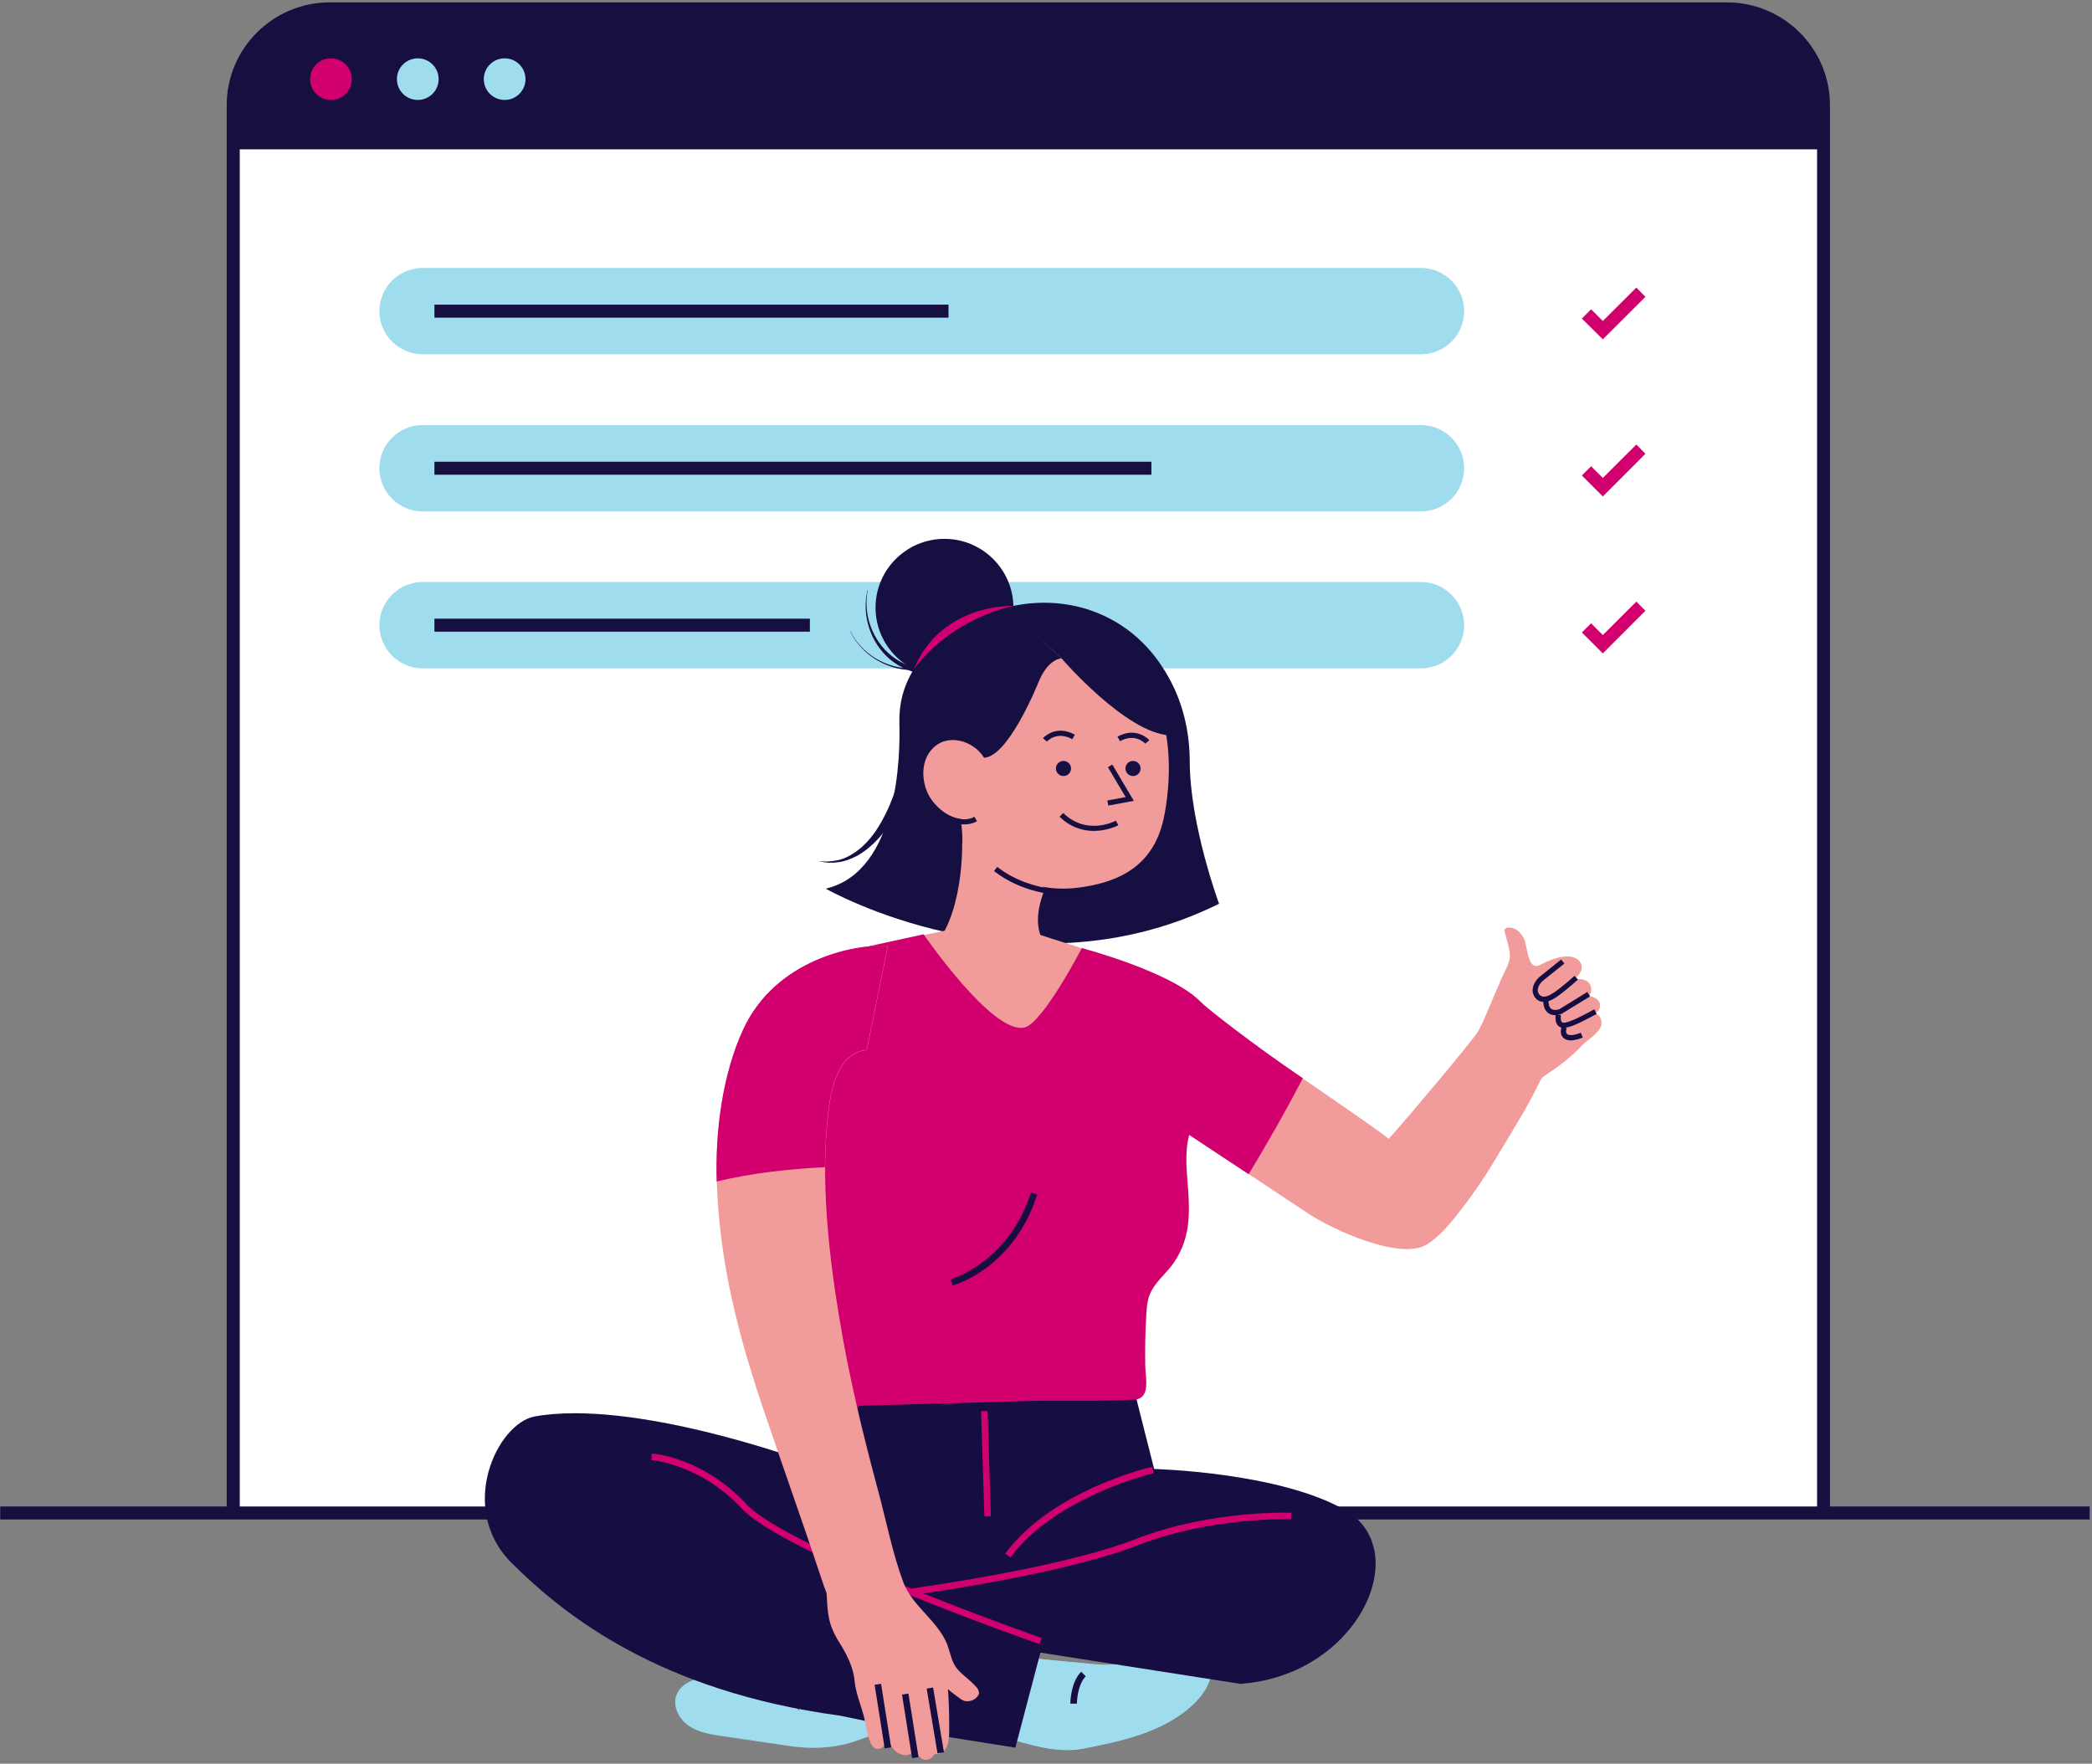 <svg width="274" height="231" viewBox="0 0 274 231" fill="none" xmlns="http://www.w3.org/2000/svg">
<rect x="0" y="0" width="274" height="231" fill="#808080" stroke="none"/>
<path d="M30.531 198.16V13.77C30.531 6.804 36.198 1.166 43.161 1.166H226.18C233.16 1.166 238.81 6.82 238.81 13.77V198.16" fill="white"/>
<path d="M239.7 198.161H237.992V13.77C237.992 7.28 232.703 2.019 226.216 2.019H43.177C36.674 2.019 31.401 7.297 31.401 13.77V198.161H29.693V13.77C29.693 6.345 35.754 0.314 43.177 0.314H226.196C233.636 0.314 239.679 6.362 239.679 13.77V198.161H239.7Z" fill="#170F40"/>
<path d="M273.697 197.309H0.03V199.013H273.697V197.309Z" fill="#170F40"/>
<path d="M186.099 46.402H55.359C52.233 46.402 49.692 43.862 49.692 40.747C49.692 37.628 52.237 35.093 55.359 35.093H186.099C189.224 35.093 191.765 37.633 191.765 40.747C191.765 43.883 189.241 46.402 186.099 46.402Z" fill="#9FDCEE"/>
<path d="M209.932 44.444L207.184 41.719L208.394 40.511L209.932 42.041L214.317 37.665L215.511 38.873L209.932 44.444Z" fill="#D2006E"/>
<path d="M124.232 39.899H56.899V41.604H124.232V39.899Z" fill="#170F40"/>
<path d="M186.099 66.98H55.359C52.233 66.98 49.692 64.44 49.692 61.325C49.692 58.206 52.237 55.671 55.359 55.671H186.099C189.224 55.671 191.765 58.211 191.765 61.325C191.765 64.44 189.241 66.98 186.099 66.98Z" fill="#9FDCEE"/>
<path d="M209.932 65.02L207.184 62.277L208.394 61.069L209.932 62.6L214.317 58.224L215.511 59.431L209.932 65.02Z" fill="#D2006E"/>
<path d="M150.806 60.474H56.899V62.178H150.806V60.474Z" fill="#170F40"/>
<path d="M186.099 87.537H55.359C52.233 87.537 49.692 84.998 49.692 81.883C49.692 78.764 52.237 76.228 55.359 76.228H186.099C189.224 76.228 191.765 78.768 191.765 81.883C191.765 85.014 189.241 87.537 186.099 87.537Z" fill="#9FDCEE"/>
<path d="M209.932 85.577L207.184 82.835L208.394 81.644L209.932 83.174L214.317 78.798L215.511 79.989L209.932 85.577Z" fill="#D2006E"/>
<path d="M106.073 81.031H56.899V82.735H106.073V81.031Z" fill="#170F40"/>
<path d="M226.197 1.166H43.175C36.195 1.166 30.545 6.82 30.545 13.77V19.56H238.844V13.77C238.844 6.804 233.178 1.166 226.197 1.166Z" fill="#170F40"/>
<path d="M43.346 13.091C44.855 13.091 46.078 11.871 46.078 10.366C46.078 8.86 44.855 7.64 43.346 7.64C41.837 7.64 40.614 8.86 40.614 10.366C40.614 11.871 41.837 13.091 43.346 13.091Z" fill="#D2006E"/>
<path d="M54.717 13.091C56.226 13.091 57.449 11.871 57.449 10.366C57.449 8.86 56.226 7.64 54.717 7.64C53.208 7.64 51.985 8.86 51.985 10.366C51.985 11.871 53.208 13.091 54.717 13.091Z" fill="#9FDCEE"/>
<path d="M66.097 13.091C67.606 13.091 68.829 11.871 68.829 10.366C68.829 8.86 67.606 7.64 66.097 7.64C64.588 7.64 63.365 8.86 63.365 10.366C63.365 11.871 64.588 13.091 66.097 13.091Z" fill="#9FDCEE"/>
<path d="M108.154 116.389C108.154 116.389 133.912 131.139 159.665 118.366C159.665 118.366 155.86 108.079 155.827 99.802C155.827 95.836 154.923 91.918 152.925 88.477C150.981 85.069 147.79 81.578 142.6 79.857C138.111 78.393 133.228 78.732 128.859 80.539C124.764 82.227 119.711 85.412 118.19 91.1C117.883 92.307 117.763 93.552 117.796 94.76C117.916 98.76 117.729 114.139 108.154 116.389Z" fill="#160F41"/>
<path d="M120.715 98.318C120.238 100.121 119.642 101.809 118.908 103.529C118.174 105.217 117.304 106.801 116.28 108.315C115.206 109.78 113.909 111.161 112.305 112.063C111.484 112.489 110.614 112.845 109.71 112.931C108.806 113.068 107.903 112.965 107.032 112.762C107.936 112.898 108.806 112.849 109.66 112.675C110.531 112.505 111.298 112.112 112.031 111.604C113.449 110.615 114.539 109.238 115.393 107.72C116.263 106.206 116.91 104.621 117.457 102.934C117.971 101.3 118.415 99.579 118.667 97.892L120.715 98.318Z" fill="#160F41"/>
<path d="M126.023 110.392C126.023 110.392 126.28 120.439 121.737 124.563C121.737 124.563 129.505 131.462 138.977 133.741C138.977 133.741 140.05 127.831 139.114 125.431C139.114 125.431 133.891 123.711 136.859 116.422L135.988 115.521C133.364 112.675 129.866 110.905 126.023 110.392Z" fill="#F29B9B"/>
<path d="M143.998 84.742C143.998 84.742 132.424 81.082 127.119 89.309C127.119 89.309 122.8 99.087 125.838 107.228L125.821 107.244C125.821 107.244 126.078 108.659 126.045 110.429L128.163 111.674L128.267 111.368C128.814 111.997 129.411 112.613 130.112 113.192C133.27 115.782 137.332 116.77 141.258 116.257C145.747 115.662 150.936 113.974 152.404 107.248C152.379 107.244 156.698 89.615 143.998 84.742Z" fill="#F29B9B"/>
<path d="M139.289 101.639C139.837 101.639 140.28 101.197 140.28 100.651C140.28 100.105 139.837 99.662 139.289 99.662C138.742 99.662 138.299 100.105 138.299 100.651C138.299 101.197 138.742 101.639 139.289 101.639Z" fill="#160F41"/>
<path d="M148.397 101.639C148.944 101.639 149.388 101.197 149.388 100.651C149.388 100.105 148.944 99.662 148.397 99.662C147.85 99.662 147.406 100.105 147.406 100.651C147.41 101.197 147.854 101.639 148.397 101.639Z" fill="#160F41"/>
<path d="M123.703 88.593C128.685 88.593 132.731 84.556 132.731 79.584C132.731 74.612 128.685 70.575 123.703 70.575C118.72 70.575 114.675 74.612 114.675 79.584C114.675 84.556 118.72 88.593 123.703 88.593Z" fill="#160F41"/>
<path d="M126.249 87.691C123.057 89.106 119.165 88.51 116.57 86.363C113.975 84.167 112.814 80.506 113.635 77.268H113.668C112.984 80.502 114.315 83.993 116.86 85.971C119.405 87.948 123.073 88.303 125.888 86.926L126.249 87.691Z" fill="#160F41"/>
<path d="M127.49 82.769C125.973 85.785 122.661 87.811 119.332 87.758C115.971 87.708 112.762 85.644 111.345 82.666H111.378C112.845 85.648 116.087 87.572 119.365 87.538C122.644 87.489 125.799 85.478 127.183 82.583L127.49 82.769Z" fill="#160F41"/>
<path d="M132.714 79.361C132.714 79.361 123.292 78.935 119.674 87.671C119.674 87.691 123.79 81.437 132.714 79.361Z" fill="#D2006E"/>
<path d="M140.192 117.291C137.974 117.291 133.775 116.864 130.189 114.089L130.616 113.543C135.445 117.291 141.609 116.542 141.675 116.542L141.763 117.224C141.675 117.224 141.095 117.291 140.192 117.291Z" fill="#160D42"/>
<path d="M111.688 216.485C109.553 217.081 107.422 217.677 105.271 218.256C103.464 218.748 101.789 219.31 99.928 219.397C97.897 219.484 95.866 219.567 93.835 219.637C92.828 219.67 91.804 219.724 90.83 220.047C89.872 220.369 88.969 221.035 88.612 221.97C88.032 223.434 88.919 225.155 90.216 226.04C91.514 226.926 93.134 227.182 94.705 227.401C97.64 227.827 100.558 228.27 103.497 228.696C106.195 229.089 108.906 229.002 111.518 228.22C111.841 228.117 116.264 226.57 116.264 226.549C116.214 226.45 111.688 216.485 111.688 216.485Z" fill="#9FDCEE"/>
<path d="M104.605 223.98C104.468 223.98 104.265 222.942 103.647 221.73C103.051 220.572 102.35 219.753 102.437 219.67C102.487 219.583 103.395 220.315 103.991 221.56C104.655 222.872 104.688 223.98 104.605 223.98Z" fill="#263238"/>
<path d="M106.808 223.418C106.671 223.418 106.775 222.293 106.294 221.052C105.817 219.807 104.997 219.025 105.084 218.938C105.117 218.851 106.157 219.534 106.688 220.915C107.198 222.26 106.945 223.418 106.808 223.418Z" fill="#263238"/>
<path d="M106.429 220.489C106.379 220.489 106.172 219.894 106.172 218.802C106.172 218.289 106.222 217.644 106.396 216.945C106.483 216.605 106.62 216.262 106.736 215.906C106.823 215.737 106.906 215.513 107.076 215.344C107.299 215.174 107.672 215.207 107.859 215.393C108.083 215.563 108.116 215.819 108.166 216.039C108.215 216.262 108.215 216.432 108.215 216.634C108.215 217.027 108.166 217.416 108.079 217.759C107.909 218.442 107.652 219.004 107.395 219.48C106.881 220.382 106.404 220.862 106.404 220.808C106.371 220.775 106.744 220.245 107.187 219.344C107.411 218.868 107.664 218.305 107.784 217.656C107.871 217.317 107.921 216.974 107.921 216.618C107.921 216.279 107.921 215.836 107.697 215.662C107.61 215.575 107.473 215.575 107.391 215.613C107.303 215.7 107.221 215.836 107.134 216.006C106.997 216.345 106.877 216.688 106.794 216.994C106.624 217.639 106.537 218.239 106.487 218.765C106.379 219.84 106.516 220.489 106.429 220.489Z" fill="#263238"/>
<path d="M106.466 220.282C106.466 220.232 106.98 220.059 107.933 220.059C108.41 220.059 108.924 220.108 109.537 220.282C109.844 220.369 110.134 220.452 110.441 220.621C110.748 220.791 111.088 221.217 110.955 221.659C110.868 222.085 110.478 222.391 110.134 222.478C109.794 222.565 109.45 222.528 109.144 222.478C108.547 222.342 108.016 222.052 107.676 221.746C106.943 221.184 106.603 220.758 106.636 220.708C106.686 220.658 107.112 221.014 107.846 221.527C108.24 221.75 108.667 222.003 109.231 222.123C109.488 222.172 109.794 222.209 110.051 222.123C110.308 222.036 110.528 221.866 110.615 221.61C110.702 221.353 110.528 221.134 110.275 220.964C110.018 220.828 109.711 220.741 109.454 220.658C108.891 220.489 108.381 220.435 107.937 220.402C107.03 220.232 106.466 220.319 106.466 220.282Z" fill="#263238"/>
<path d="M135.225 217.135C135.192 217.238 144.017 218.053 144.734 218.036C148.883 217.933 152.979 217.337 157.124 217.201C157.48 217.184 157.874 217.184 158.181 217.387C158.641 217.677 158.745 218.305 158.695 218.851C158.558 220.655 157.414 222.239 156.067 223.451C152.245 226.892 146.935 228.051 141.882 229.019C138.313 229.718 134.678 228.406 131.213 227.484C131.213 227.472 135.225 217.151 135.225 217.135Z" fill="#9FDCEE"/>
<path d="M141.93 217.834C139.116 217.594 135.207 217.205 135.24 217.135C135.24 217.151 131.228 227.472 131.228 227.472C134.693 228.39 138.328 229.701 141.897 229.006C145.313 228.34 148.828 227.591 151.932 226.111C148.484 223.468 145.068 220.795 141.93 217.834Z" fill="#9FDCEE"/>
<path d="M209.588 133.266C209.435 132.959 209.145 132.719 208.805 132.686C209.402 132.62 209.725 131.867 209.505 131.326C209.265 130.78 208.652 130.49 208.055 130.49C208.531 130.064 208.531 129.245 208.121 128.753C207.661 128.19 206.927 128.223 206.243 128.24C206.703 127.797 207.201 127.284 207.163 126.639C207.147 126.126 206.77 125.684 206.326 125.481C205.866 125.258 205.352 125.241 204.842 125.295C203.802 125.398 202.811 125.824 201.874 126.3C201.65 126.42 201.431 126.54 201.174 126.523C200.063 126.474 200.013 123.83 199.657 123.065C198.989 121.618 198.053 121.448 197.456 121.498C197.182 121.514 196.962 121.804 197.078 122.06C197.302 122.842 197.725 124.376 197.762 125.022C197.829 126.076 197.029 127.272 196.635 128.207C196.038 129.621 195.425 131.036 194.828 132.446C194.471 133.299 194.094 134.167 193.65 134.986C192.933 136.297 181.634 149.633 181.841 149.157C181.978 148.851 155.524 131.069 155.607 130.676L154.566 147.825L171.362 158.948C174.604 161.095 183.429 165.116 186.861 163.002C188.432 162.03 189.642 160.599 190.786 159.172C192.714 156.752 194.405 154.266 195.992 151.61C197.936 148.338 200.005 145.153 201.642 141.733C201.729 141.547 201.829 141.34 201.966 141.187C202.119 141.001 202.322 140.864 202.529 140.744C204.167 139.673 205.787 138.444 207.122 136.997C207.889 136.177 209.41 135.396 209.733 134.287C209.796 133.948 209.742 133.576 209.588 133.266Z" fill="#F29B9B"/>
<path d="M157.277 131.223L154.529 147.83L163.541 153.791C166.048 149.65 168.37 145.563 170.641 141.22C164.138 136.827 157.481 131.599 157.277 131.223Z" fill="#D2006E"/>
<path d="M109.453 183.531L104.997 191.245C104.997 191.245 82.929 183.187 70.025 185.52C65.109 186.422 59.837 197.545 67.003 204.697C74 211.679 86.477 221.507 109.93 224.692C110.527 224.779 120.119 226.839 119.522 226.752C118.925 226.665 132.989 228.898 132.989 228.898L136.268 216.448L162.432 220.535C177.843 219.496 185.404 203.042 176.119 197.747C167.431 192.792 151.165 192.399 151.165 192.399L148.811 183.101L109.453 183.531Z" fill="#160D42"/>
<path d="M138.419 176.375C138.419 176.375 138.283 176.599 137.992 176.938C137.735 177.277 137.259 177.757 136.695 178.32C136.131 178.882 135.398 179.478 134.527 180.09C133.657 180.686 132.666 181.298 131.592 181.86C130.519 182.423 129.391 182.816 128.401 183.155C127.41 183.461 126.457 183.668 125.686 183.8C124.902 183.937 124.268 184.024 123.791 184.024C123.364 184.024 123.107 184.073 123.107 184.024C123.107 183.974 124.098 183.887 125.653 183.598C126.436 183.461 127.344 183.205 128.33 182.915C129.321 182.576 130.394 182.183 131.489 181.62C132.562 181.058 133.553 180.462 134.424 179.9C135.294 179.304 136.028 178.692 136.575 178.179C137.735 177.058 138.382 176.326 138.419 176.375Z" fill="#263238"/>
<path d="M148.261 182.352C148.261 182.439 147.27 182.439 146.143 182.745C144.982 183.001 144.111 183.477 144.078 183.39C144.029 183.34 144.862 182.745 146.06 182.488C147.274 182.149 148.315 182.269 148.261 182.352Z" fill="#263238"/>
<g opacity="0.3">
<g opacity="0.3">
<g opacity="0.3">
<path d="M125.598 183.7C130.257 182.881 134.576 180.379 137.648 176.768C138.212 178.455 137.735 180.482 136.487 181.723C137.872 182.368 139.476 181.946 140.976 181.723C142.493 181.5 144.305 181.723 145.039 183.051C138.299 183.646 131.571 183.87 124.777 183.613" fill="black"/>
</g>
</g>
</g>
<path d="M126.332 121.346L118.771 122.946L122.527 137.031L135.907 139.926L145.056 133.42L146.303 125.668L136.235 122.45L126.332 121.346Z" fill="#F29B9B"/>
<path d="M120.972 122.366C120.972 122.366 130 135.549 134.182 134.577C136.59 134.014 141.693 124.17 141.693 124.17C141.693 124.17 153.113 127.185 157.071 131.032C162.908 136.736 158.319 141.166 158.319 141.166C158.012 142.374 157.963 143.635 157.652 144.827C157.411 145.761 156.918 146.225 156.441 147.023C155.177 149.153 155.314 152.012 155.505 154.382C155.828 158.315 156.101 161.823 153.83 165.248C152.823 166.782 151.202 167.92 150.551 169.641C150.261 170.422 150.195 171.258 150.141 172.077C150.004 174.36 149.954 176.66 150.004 178.96C150.037 180.561 150.738 183.216 148.503 183.32C143.894 183.56 139.131 183.386 134.489 183.506C127.169 183.708 119.844 183.915 112.524 184.118C112.524 184.118 105.577 192.138 103.376 189.379C101.208 186.62 99.09 181.239 99.09 181.239L105.046 149.236L113.838 123.926L120.972 122.366Z" fill="#D2006E"/>
<path d="M124.758 168.371L124.534 167.552C124.601 167.535 132.128 165.339 135.03 156.193L135.85 156.45C132.799 166.054 125.085 168.284 124.758 168.371Z" fill="#160D42"/>
<path d="M129.35 184.805L128.496 184.832L128.929 198.62L129.782 198.593L129.35 184.805Z" fill="#D2006E"/>
<path d="M132.341 203.985L131.657 203.472C137.734 195.245 150.364 192.229 150.911 192.113L151.098 192.949C150.961 192.965 138.211 196.014 132.341 203.985Z" fill="#D2006E"/>
<path d="M136.164 215.343C134.8 214.868 102.746 203.608 97.13 197.561C91.704 191.737 85.387 191.241 85.32 191.224L85.37 190.372C85.644 190.389 92.077 190.885 97.743 196.982C103.223 202.876 136.11 214.421 136.438 214.541L136.164 215.343Z" fill="#D2006E"/>
<path d="M119.575 208.89L119.455 208.038C119.642 208.005 138.912 205.416 148.674 201.602C158.572 197.734 169.034 198.127 169.138 198.127L169.105 198.98C169.001 198.98 158.709 198.603 148.981 202.404C139.115 206.251 119.762 208.874 119.575 208.89Z" fill="#D2006E"/>
<path d="M141.043 223.129H140.189C140.189 223.009 140.206 220.353 141.607 218.955L142.204 219.551C141.076 220.692 141.043 223.096 141.043 223.129Z" fill="#160D42"/>
<path d="M202.196 131.222C202.059 131.222 201.939 131.206 201.819 131.173C201.409 131.069 201.085 130.78 200.882 130.353C200.658 129.911 200.696 129.348 200.969 128.802C201.156 128.409 201.463 128.07 201.807 127.814L204.468 125.667L204.895 126.196L202.217 128.343C201.943 128.546 201.724 128.802 201.57 129.092C201.434 129.348 201.33 129.721 201.483 130.047C201.603 130.304 201.773 130.44 201.997 130.507C202.391 130.61 202.934 130.42 203.585 129.961C204.849 129.075 206.213 127.814 206.213 127.797L206.673 128.289C206.623 128.339 205.255 129.601 203.958 130.519C203.291 130.986 202.71 131.222 202.196 131.222Z" fill="#160D42"/>
<path d="M203.683 132.959C203.393 132.959 203.086 132.909 202.813 132.702C202.369 132.396 202.129 131.85 202.129 131.069H202.813C202.813 131.598 202.933 131.97 203.19 132.14C203.53 132.38 204.077 132.243 204.247 132.173L207.899 129.923L208.255 130.502L204.533 132.785C204.487 132.806 204.131 132.959 203.683 132.959Z" fill="#160D42"/>
<path d="M204.794 134.614C204.554 134.614 204.351 134.564 204.197 134.445C203.634 134.035 203.721 133.22 203.754 132.877L204.438 132.943C204.405 133.299 204.388 133.725 204.608 133.899C204.811 134.052 205.615 133.932 208.21 132.517C208.483 132.364 208.703 132.244 208.823 132.194L209.114 132.807C208.993 132.856 208.79 132.976 208.533 133.113C206.809 134.035 205.582 134.614 204.794 134.614Z" fill="#160D42"/>
<path d="M127.53 220.593C126.746 219.79 125.702 219.128 125.105 218.21C124.574 217.391 124.421 216.32 124.081 215.418C122.817 212.233 119.472 210.376 118.294 207.191C116.877 203.377 116.077 199.17 115.016 195.253C112.968 187.676 111.14 180.044 109.88 172.313C108.495 163.883 107.471 154.394 108.479 145.861C108.682 144.058 108.993 142.184 109.76 140.529C111.007 137.836 112.951 137.53 113.735 137.53H113.532L116.296 123.905C111.977 123.632 101.619 125.659 97.37 134.821C94.572 140.868 93.648 148.533 93.888 155.073C94.282 165.6 96.74 175.051 100.135 185.016C102.713 192.631 105.424 200.209 107.952 207.84C108.056 208.13 108.259 208.506 108.276 208.812C108.396 211.418 108.499 212.849 109.93 215.116C110.866 216.597 111.774 218.351 111.927 220.125C112.097 221.949 112.951 223.703 113.312 225.523C113.498 226.458 113.652 227.43 114.046 228.315C114.286 228.845 114.763 229.271 115.376 228.981C115.853 228.758 115.907 228.249 116.213 227.856C116.487 228.299 116.744 228.774 117.101 229.167C117.478 229.56 117.971 229.85 118.518 229.883C119.065 229.916 119.629 229.61 119.832 229.118C119.986 229.457 120.155 229.8 120.412 230.073C120.839 230.532 121.349 230.603 121.88 230.313C122.12 230.193 122.203 229.887 122.444 229.767C122.667 229.664 122.904 229.751 123.111 229.664C124.441 229.134 124.321 227.161 124.321 225.933C124.321 224.349 124.272 222.764 124.151 221.18C124.151 221.317 125.362 222.185 125.552 222.322C125.996 222.661 126.319 222.901 126.953 222.797C127.31 222.748 127.671 222.574 127.928 222.305C128.048 222.185 128.151 222.032 128.201 221.863C128.305 221.42 127.961 221.027 127.637 220.704C127.579 220.659 127.563 220.626 127.53 220.593Z" fill="#F29B9B"/>
<path d="M108.46 145.836C108.663 144.032 108.974 142.158 109.74 140.504C110.988 137.811 112.932 137.505 113.716 137.505H113.512L116.277 123.88C111.958 123.607 101.599 125.634 97.351 134.796C94.586 140.756 93.666 148.268 93.869 154.741C98.598 153.616 103.34 153.107 108.07 152.867C108.066 150.485 108.186 148.119 108.46 145.836Z" fill="#D2006E"/>
<path d="M205.75 136.265C205.203 136.265 204.776 136.062 204.573 135.685C204.332 135.276 204.452 134.784 204.523 134.494L205.19 134.647C205.124 134.904 205.07 135.177 205.174 135.346C205.31 135.57 205.704 135.603 206.044 135.549C206.384 135.495 206.728 135.396 207.035 135.259L207.308 135.888C206.931 136.041 206.541 136.161 206.131 136.227C205.986 136.248 205.87 136.265 205.75 136.265Z" fill="#160D42"/>
<path d="M139.03 86.227C139.03 86.227 147.445 96.005 153.198 96.311C153.198 96.311 151.868 82.872 139.594 83.522H136.062L139.03 86.227Z" fill="#160F41"/>
<path d="M139.029 86.227C139.029 86.227 137.305 86.227 136.041 89.292C136.041 89.292 131.945 99.596 128.65 99.24C128.65 99.24 125.118 98.115 123.087 99.666C123.087 99.666 121.45 83.675 136.041 83.468L139.029 86.227Z" fill="#160F41"/>
<path d="M122.763 105.627C122.233 105.097 121.806 104.518 121.536 103.939C120.633 102.049 120.649 99.493 122.22 97.962C124.372 95.848 128.09 97.213 129.168 99.803C129.151 99.6 129.595 105.85 127.804 106.888C126.092 107.84 124.111 106.971 122.763 105.627Z" fill="#F29B9B"/>
<path d="M126.299 107.976C124.798 107.976 123.157 107.141 122.083 106.069L122.56 105.594C123.907 106.938 126.162 107.823 127.629 106.975L127.969 107.571C127.459 107.84 126.879 107.976 126.299 107.976Z" fill="#170F40"/>
<path d="M137.119 97.126L136.605 96.683C136.622 96.667 138.243 94.826 140.771 96.224L140.448 96.82C138.417 95.695 137.169 97.072 137.119 97.126Z" fill="#170F40"/>
<path d="M150.002 97.399C149.953 97.349 148.705 95.968 146.691 97.076L146.367 96.481C148.892 95.099 150.516 96.923 150.533 96.94L150.002 97.399Z" fill="#170F40"/>
<path d="M143.265 108.828C141.901 108.828 140.276 108.418 138.775 106.971L139.252 106.479C142.34 109.477 145.992 107.571 146.15 107.484L146.473 108.079C146.473 108.096 145.093 108.828 143.265 108.828Z" fill="#170F40"/>
<path d="M145.158 105.506L145.038 104.841L147.43 104.398L145.109 100.481L145.689 100.142L148.503 104.89L145.158 105.506Z" fill="#170F40"/>
<path d="M122.213 221.022L121.371 221.162L122.79 229.644L123.633 229.503L122.213 221.022Z" fill="#160D42"/>
<path d="M118.982 221.807L118.139 221.94L119.461 230.267L120.304 230.133L118.982 221.807Z" fill="#160D42"/>
<path d="M115.395 220.529L114.552 220.662L115.874 228.988L116.717 228.855L115.395 220.529Z" fill="#160D42"/>
</svg>
